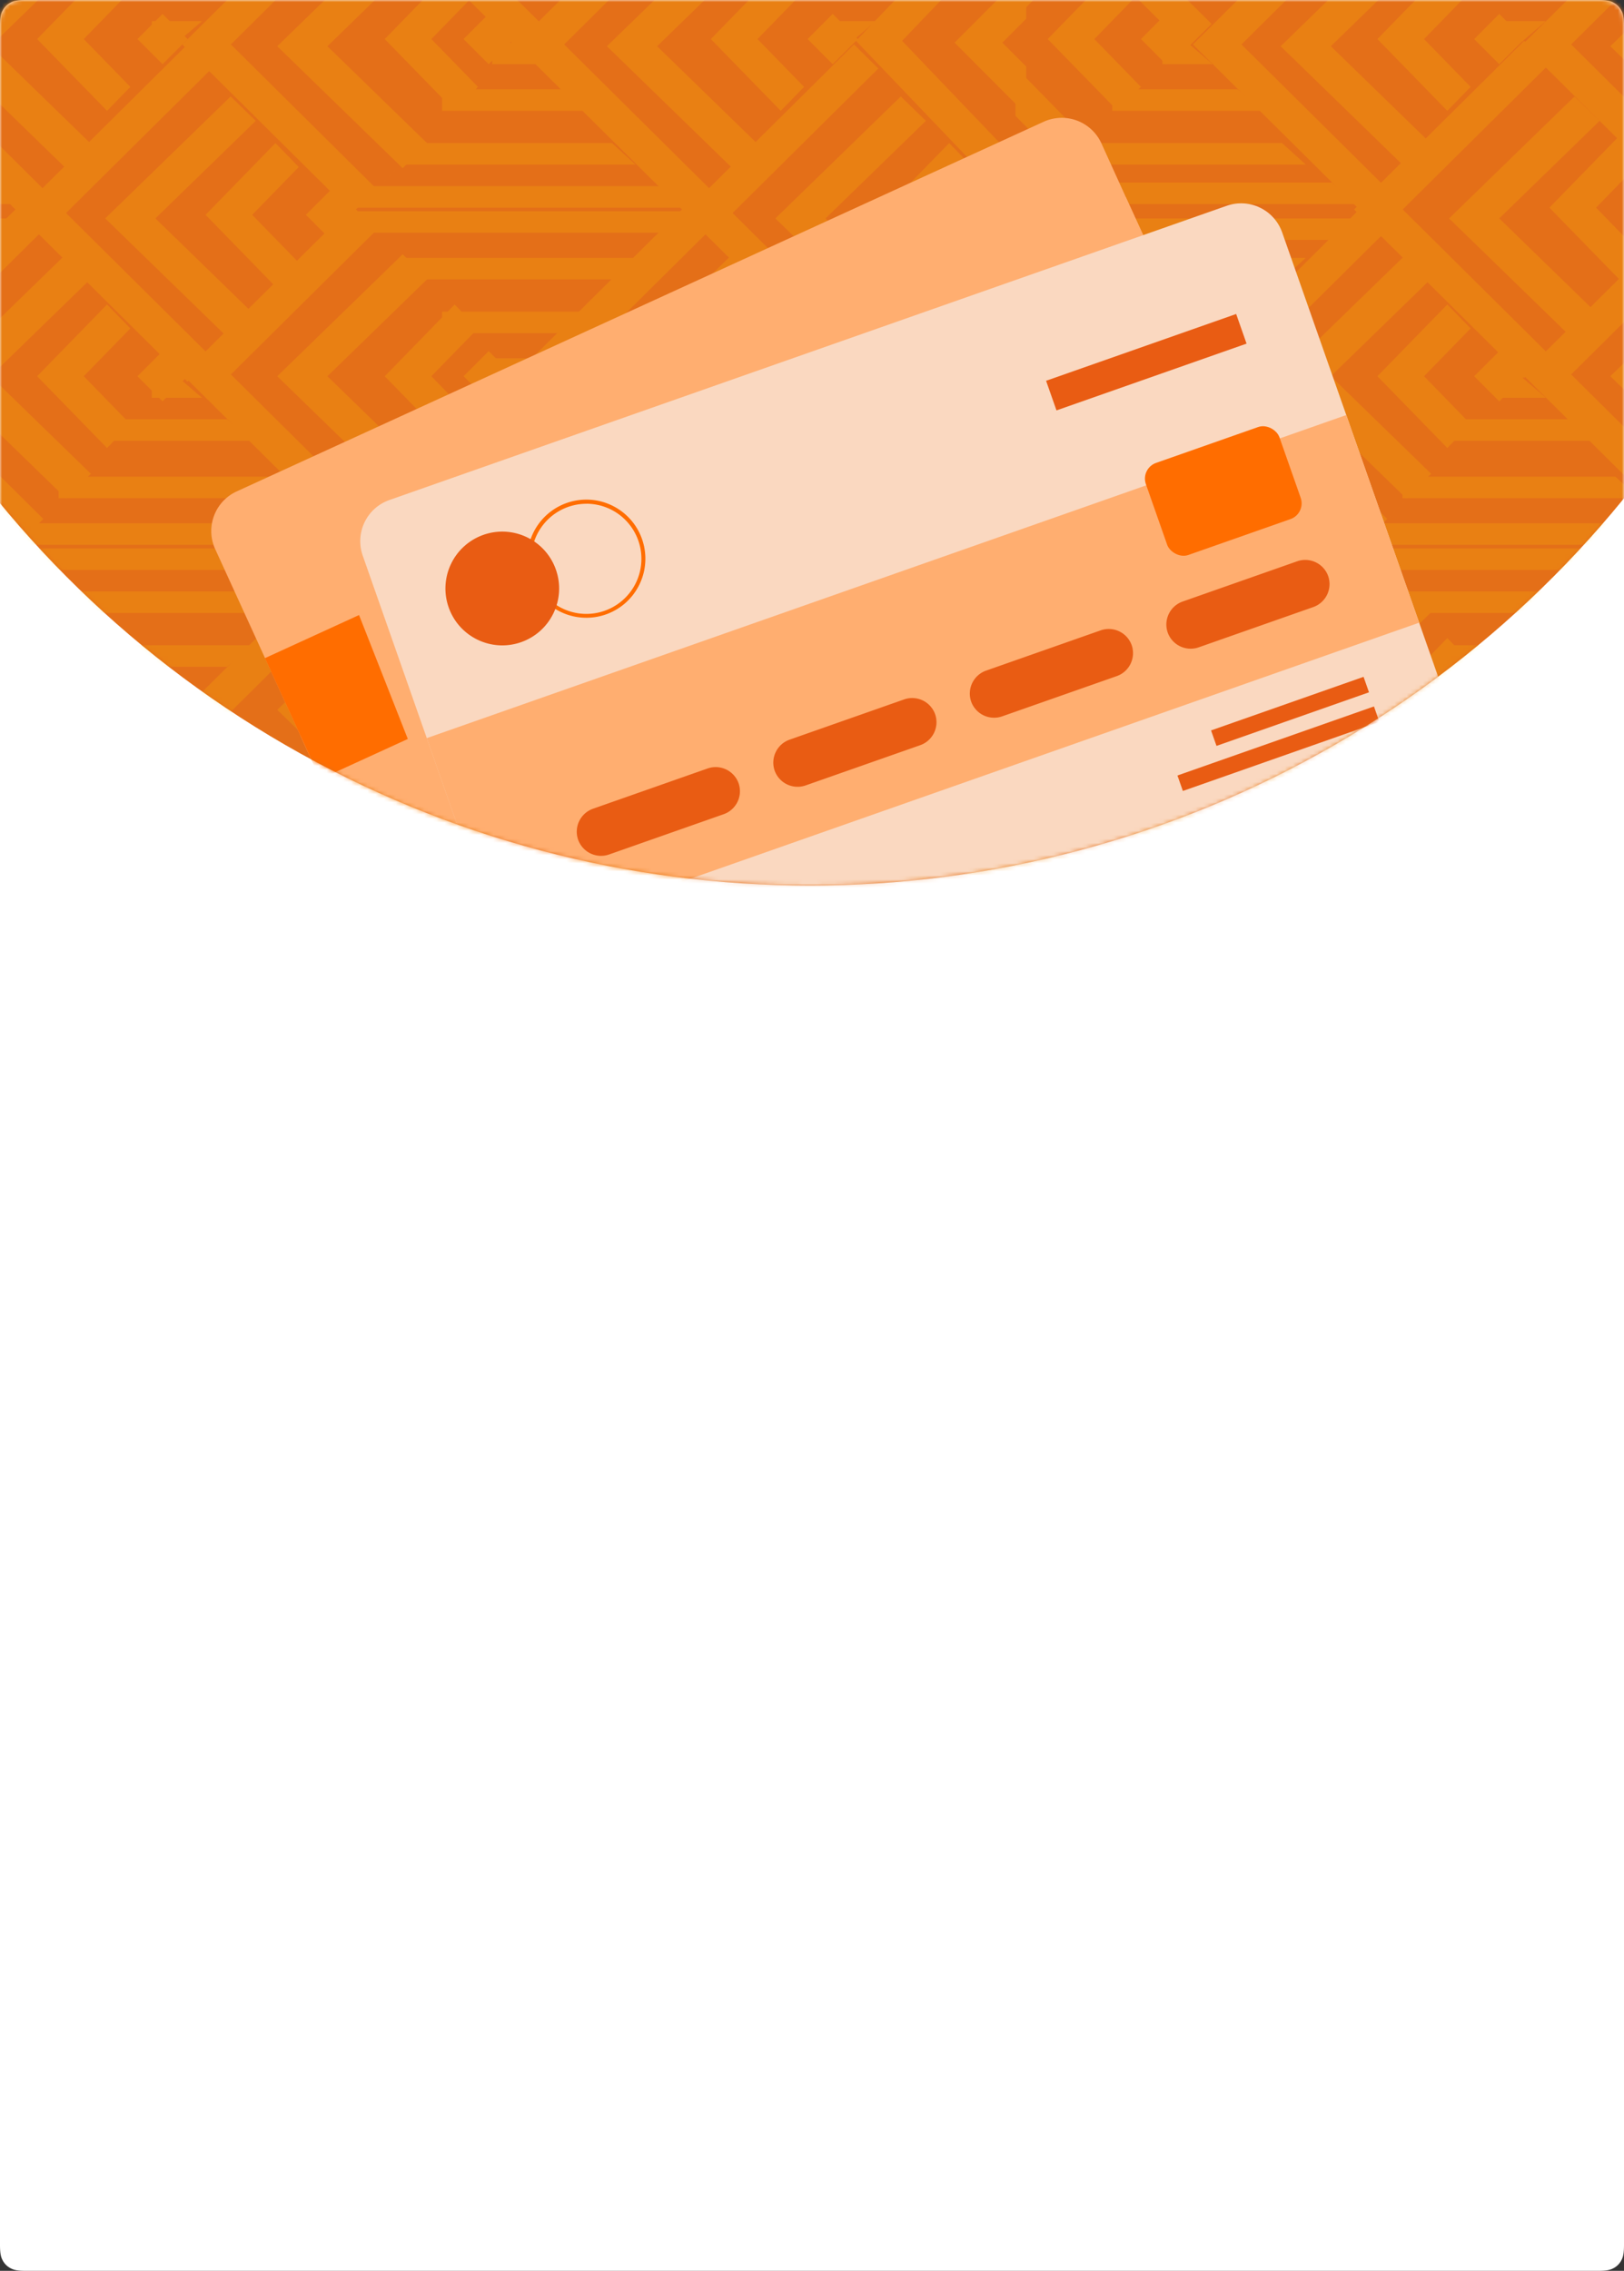 <svg xmlns="http://www.w3.org/2000/svg" xmlns:xlink="http://www.w3.org/1999/xlink" width="400" height="559"
     viewBox="0 0 400 559">
  <rect x="0" y="0" width="400" height="559" fill="#333333" stroke="none"/>
  <defs>
    <path id="a"
          d="M6.41 0h387.18c2.23 0 3.037.232 3.852.668a4.543 4.543 0 0 1 1.89 1.89c.436.815.668 1.623.668 3.852v546.18c0 2.23-.232 3.037-.668 3.852a4.543 4.543 0 0 1-1.89 1.89c-.815.436-1.623.668-3.852.668H6.41c-2.23 0-3.037-.232-3.852-.668a4.543 4.543 0 0 1-1.89-1.89C.232 555.627 0 554.82 0 552.59V6.41c0-2.23.232-3.037.668-3.852a4.543 4.543 0 0 1 1.89-1.89C3.373.232 4.18 0 6.41 0z"/>
    <circle id="c" cx="258.5" cy="258.5" r="258.5"/>
  </defs>
  <g fill="none" fill-rule="evenodd">
    <mask id="b" fill="#fff">
      <use xlink:href="#a"/>
    </mask>
    <use fill="#FFF" xlink:href="#a"/>
    <g mask="url(#b)">
      <g transform="translate(-59 -299)">
        <mask id="d" fill="#fff">
          <use xlink:href="#c"/>
        </mask>
        <use fill="#E46F18" xlink:href="#c"/>
        <g fill="#FFC400" mask="url(#d)" opacity=".2">
          <path
            d="M61.971 434.002l.002-.002-.003-.002-.001.001zM69.667 355.604l-35.892 35.57 35.892 35.571 5.983-5.929.002.002-11.966 11.858L45.74 414.89l-5.983-5.93-17.947-17.785 41.876-41.5z"/>
          <path d="M44.317 391.617l30.894-30.021 6.178 6.003-24.716 24.018 24.716 24.018-6.178 6.003z"/>
          <path
            d="M68.15 391.617l17.21-17.66 5.739 5.888-11.474 11.772L91.1 403.389l-5.738 5.888zM92.864 391.617l6.179-6.18 6.178 6.18-6.178 6.18zM61.97 516.118h.003l-.003-.002-.001.001zM39.756 491.961l5.983 5.929 17.947 17.786 11.966-11.858-.001-.002-5.983 5.93-35.893-35.57 35.893-35.57 5.983 5.929.001-.002-11.966-11.857-41.877 41.5z"/>
          <path d="M44.317 473.734l30.894-30.021 6.178 6.003-24.716 24.018 24.716 24.018-6.178 6.003z"/>
          <path
            d="M68.15 473.734l17.21-17.66 5.739 5.888-11.474 11.772L91.1 485.506l-5.738 5.888zM92.864 473.734l6.179-6.18 6.178 6.18-6.178 6.18zM49.613 433.117l6.179-6.18 6.179 6.18-6.179 6.18zM121.11 407.51H84.036v-5.297h30.892zM108.752 396.915H96.395v-5.298h6.176zM131.701 421.638H73.445v-5.298h52.43z"/>
          <path
            d="M121.11 457.84H84.036v5.298h30.893zM108.752 469.32H96.395v5.297h6.178zM131.701 444.596H73.445v5.298h52.43zM143.176 433.117h-82.97v-5.298h77.155zM137.368 439.298H60.205V434h82.965l.006.006zM227.913 434.002l.001-.002-.003-.002-.001.001zM233.843 355.604l-35.892 35.57 35.892 35.571 5.983-5.929.002.002-11.966 11.858-17.947-17.786-5.983-5.93-17.947-17.785 41.876-41.5z"/>
          <path d="M208.493 391.617l30.894-30.021 6.178 6.003-24.716 24.018 24.716 24.018-6.178 6.003z"/>
          <path
            d="M234.09 391.617l17.212-17.66 5.738 5.888-11.473 11.772 11.473 11.772-5.738 5.888zM257.923 391.617l6.178-6.18 6.179 6.18-6.18 6.18zM227.91 516.117l.001.001h.003l-.002-.002-.002.001zM203.932 491.961l5.983 5.929 17.947 17.786 11.966-11.858-.002-.002-5.983 5.93-35.892-35.57 35.892-35.57 5.983 5.929.002-.002-11.966-11.857-41.877 41.5z"/>
          <path d="M208.493 473.734l30.894-30.021 6.178 6.003-24.716 24.018 24.716 24.018-6.178 6.003z"/>
          <path
            d="M234.09 473.734l17.212-17.66 5.738 5.888-11.473 11.772 11.473 11.772-5.738 5.888zM257.923 473.734l6.178-6.18 6.179 6.18-6.18 6.18zM186.427 473.736l.002-.002-.003-.002-.002.001z"/>
          <path
            d="M192.358 397.106l-35.893 35.57 35.893 35.57 5.983-5.93.002.001-11.966 11.859-17.948-17.786-5.982-5.93-17.947-17.784 41.877-41.5 11.966 11.858-.002.001z"/>
          <path d="M167.008 433.117l30.894-30.021 6.178 6.003-24.716 24.018 24.716 24.018-6.178 6.003z"/>
          <path
            d="M192.605 433.117l17.212-17.66 5.738 5.888-11.474 11.772 11.474 11.772-5.738 5.888zM215.555 433.117l6.178-6.18 6.179 6.18-6.179 6.18zM287.05 407.51H249.98v-5.297h30.892zM274.693 396.915h-12.357v-5.298h6.175zM297.643 421.638h-58.256v-5.298h52.429zM287.05 457.84H249.98v5.298h30.893zM274.693 469.32h-12.357v5.297h6.179zM297.643 444.596h-58.256v5.298h52.43z"/>
          <path
            d="M310 433.117h-82.97v-5.298h77.156zM304.192 439.298H227.03V434h82.965l.006.006zM145.825 516.119l.001-.001-.003-.003-.001.002zM121.844 491.96l5.983 5.93 17.947 17.786 11.966-11.859-.002-.001-5.983 5.93-35.892-35.571 35.892-35.57-5.983-5.93-41.875 41.5z"/>
          <path d="M127.288 473.734l30.894-30.021 6.178 6.003-24.716 24.018 24.716 24.018-6.178 6.003z"/>
          <path d="M153.768 473.734l17.211-17.66 5.738 5.889-11.473 11.771 11.473 11.772-5.738 5.888z"/>
          <path
            d="M173.187 473.734l6.178-6.18 6.179 6.18-6.179 6.18zM145.825 516.117h-.001zM61.974 514.351h11.964l-.002-.002 35.893-34.054 5.983 5.676.001-.001-11.965-11.353-41.877 39.732zM84.482 516.559h12.356l-.003-.003 24.716-23.31-6.178-5.826-30.894 29.136zM109.637 515.234h11.476l-.002-.002 11.473-11.77-5.738-5.888-17.211 17.658zM132.587 514.351h12.351l.003-.002-6.178-5.296-6.179 5.296zM204.963 493.16H167.89v-5.298h30.892z"/>
          <path
            d="M192.605 479.915h-12.357v-5.298h6.175zM215.555 504.638h-58.256v-5.298h52.429zM144.941 516.117h82.971l-5.815-5.298h-77.156z"/>
          <path d="M144.941 514.354h82.971l-.006-.006h-82.965zM-21 515.234h82.97l-5.926-5.298H-21z"/>
          <path
            d="M-19.235 514.354h82.971l-.006-.006h-82.965zM309.118 516.119l.002-.001-.003-.003-.002.002zM286.861 491.96l5.675 5.93 17.023 17.786v-11.858l-28.371-29.643 28.37-29.643v-11.856l-39.72 41.499z"/>
          <path
            d="M294.112 474.617l17.653-17.66v11.772l-5.886 5.888 5.886 5.887v11.773zM310.883 516.117zM226.15 514.351h11.964l-.002-.002 35.893-34.054 5.983 5.676.001-.001-11.965-11.353-41.877 39.732zM249.54 516.559h12.356l-.002-.003 24.715-23.31-6.178-5.826-30.894 29.136zM275.578 515.234h11.477l-.003-.002 11.473-11.77-5.738-5.888-17.211 17.658zM296.763 514.351h12.351l.003-.002-6.179-5.296-6.178 5.296z"/>
          <path
            d="M308.676 515.676v-5.298h-.883v5.298zM309.559 515.678v-.005h-.883v.005zM61.971 351.885l.002-.002-.003-.002-.001.001zM69.667 274.372l-35.892 35.57 35.892 35.569 5.983-5.93.002.002-11.966 11.858-17.947-17.786-5.983-5.928L21.81 309.94l41.877-41.5L75.652 280.3l-.002.002z"/>
          <path d="M44.317 310.383l30.894-30.021 6.178 6.003-24.716 24.018 24.716 24.018-6.178 6.003z"/>
          <path
            d="M68.15 308.617l17.21-17.66 5.739 5.888-11.474 11.772L91.1 320.389l-5.738 5.888zM92.864 308.617l6.179-6.18 6.178 6.18-6.178 6.18z"/>
          <path
            d="M108.752 304.202H96.395v5.298h6.178zM227.91 351.882l.003.003.001-.001-.002-.003-.002.001zM233.843 274.372l-35.892 35.57 35.892 35.569 5.983-5.93.002.002-11.966 11.858-17.947-17.786-5.983-5.928-17.947-17.786 41.877-41.5 11.966 11.858-.002.002z"/>
          <path d="M208.493 310.383l30.894-30.021 6.178 6.003-24.716 24.018 24.716 24.018-6.178 6.003z"/>
          <path
            d="M234.09 308.617l17.212-17.66 5.738 5.888-11.473 11.772 11.473 11.772-5.738 5.888zM257.923 308.617l6.178-6.18 6.179 6.18-6.18 6.18zM186.427 310.385l.002-.001-.003-.003-.002.002z"/>
          <path
            d="M192.358 233.755l-35.893 35.57 35.893 35.57 5.983-5.93.002.002-11.966 11.857-17.948-17.785-5.982-5.93-17.947-17.784 41.877-41.5 11.966 11.857-.002.002zM274.693 304.202h-12.357v5.298h6.179zM145.825 351.885l.001-.001-.003-.003-.001.001z"/>
          <path
            d="M151.755 274.37l-35.892 35.57 35.892 35.57 5.983-5.928.002.001-11.966 11.858-17.947-17.786-5.983-5.929-17.947-17.785 41.876-41.5z"/>
          <path d="M127.288 310.383l30.894-30.021 6.178 6.003-24.716 24.018L164.36 334.4l-6.178 6.003z"/>
          <path d="M153.768 308.617l17.211-17.66 5.738 5.888-11.473 11.772 11.473 11.772-5.738 5.888z"/>
          <path
            d="M173.187 308.617l6.178-6.18 6.179 6.18-6.179 6.18zM145.822 434l.003.002.001-.001-.002-.003-.002.001zM151.755 355.606l-35.892 35.57 35.892 35.57 5.983-5.93.002.002-11.966 11.858-17.947-17.786-5.983-5.93-17.947-17.784 41.877-41.5 11.966 11.858-.002.001z"/>
          <path d="M127.288 391.617l30.894-30.021 6.178 6.003-24.716 24.018 24.716 24.018-6.178 6.003z"/>
          <path d="M153.768 391.617l17.211-17.66 5.738 5.888-11.473 11.772 11.473 11.772-5.738 5.888z"/>
          <path
            d="M173.187 391.617l6.178-6.18 6.179 6.18-6.179 6.18zM103.457 391.619l.001-.002-.003-.002-.001.002zM111.153 315.872l-35.893 35.57 35.893 35.569 5.983-5.93.001.002-11.965 11.858-17.948-17.786-5.983-5.928-17.946-17.786 41.877-41.5 11.965 11.858-.001.002z"/>
          <path d="M84.92 352.766l30.894-30.021 6.178 6.003-24.716 24.018 24.716 24.018-6.178 6.003z"/>
          <path
            d="M109.635 351.883l17.211-17.66 5.738 5.888-11.473 11.772 11.473 11.772-5.738 5.888zM134.35 351.883l6.178-6.18 6.179 6.18-6.18 6.18zM204.963 326.277H167.89v-5.298h30.892zM192.605 314.798h-12.357V309.5h6.175zM215.555 339.521h-58.256v-5.298h52.429zM204.963 375.723H167.89v5.298h30.893zM192.605 387.202h-12.357v5.298h6.179zM215.555 362.479h-58.256v5.298h52.43zM227.912 350.117h-82.97v-5.298h77.156z"/>
          <path
            d="M222.104 356.298h-77.163V351h82.965l.006.006zM-21 349.234h82.97l-5.926-5.298H-21zM-21 358.064h77.05l5.92-5.292-.006-.006H-21zM309.118 350.119l.002-.001-.003-.003-.002.001zM309.559 279.415l-28.371 29.643 28.37 29.643v11.858l-17.022-17.787-5.675-5.928-17.022-17.786 39.718-41.5.002.002z"/>
          <path
            d="M294.112 309.5l17.653-17.66v11.773l-5.886 5.887 5.886 5.887v11.773zM310.88 434l.004.002V434l-.002-.003-.002.001zM309.559 363.299l-28.371 29.642 28.37 29.643v11.857l-17.022-17.785-5.675-5.93-17.022-17.785 39.72-41.5z"/>
          <path
            d="M294.112 392.5l17.653-17.66v11.773l-5.886 5.887 5.886 5.887v11.773zM267.633 391.619l.001-.002-.003-.002-.001.002zM275.329 315.872l-35.893 35.57 35.893 35.569 5.983-5.93.001.002-11.965 11.858-17.948-17.786-5.982-5.928-17.947-17.786 41.877-41.5 11.965 11.858-.001.002z"/>
          <path d="M249.979 352.766l30.894-30.021 6.178 6.003-24.716 24.018 24.716 24.018-6.178 6.003z"/>
          <path d="M275.576 351.883l17.211-17.66 5.738 5.888-11.473 11.772 11.473 11.772-5.738 5.888z"/>
          <path d="M298.525 351.883l6.179-6.18 6.179 6.18-6.18 6.18z"/>
          <path d="M308.676 351.441v-5.297h-.883v5.297z"/>
          <path
            d="M308.676 355.856v-5.297h-.883v5.297zM392.089 434.002l.001-.002-.002-.002-.002.001zM400.668 355.604l-35.893 35.57 35.893 35.571 5.982-5.929.002.002-11.965 11.858-17.948-17.786-5.983-5.93-17.947-17.785 41.876-41.5z"/>
          <path d="M374.435 391.617l30.893-30.021 6.179 6.003-24.716 24.018 24.716 24.018-6.179 6.003z"/>
          <path
            d="M398.267 391.617l17.21-17.66 5.739 5.888-11.473 11.772 11.473 11.772-5.738 5.888zM422.099 391.617l6.178-6.18 6.179 6.18-6.179 6.18zM392.088 516.118h.002l-.002-.002-.002.001zM370.757 491.961l5.982 5.929 17.948 17.786 11.965-11.858-.001-.002-5.983 5.93-35.893-35.57 35.893-35.57 5.983 5.929.001-.002-11.965-11.857-41.878 41.5z"/>
          <path d="M374.435 473.734l30.893-30.021 6.179 6.003-24.716 24.018 24.716 24.018-6.179 6.003z"/>
          <path
            d="M398.267 473.734l17.21-17.66 5.739 5.888-11.473 11.772 11.473 11.772-5.738 5.888zM422.099 473.734l6.178-6.18 6.179 6.18-6.179 6.18zM352.369 473.736l.001-.002-.003-.002-.001.001zM357.417 397.106l-35.893 35.57 35.893 35.57 5.983-5.93.001.001-11.965 11.859-17.948-17.786-5.982-5.93-17.947-17.784 41.877-41.5 11.965 11.858-.001.001z"/>
          <path d="M332.95 433.117l30.893-30.021 6.178 6.003-24.715 24.018 24.715 24.018-6.178 6.003z"/>
          <path d="M358.547 433.117l17.21-17.66 5.739 5.888-11.474 11.772 11.474 11.772-5.738 5.888z"/>
          <path
            d="M380.613 433.117l6.179-6.18 6.179 6.18-6.18 6.18zM452.11 407.51h-37.073v-5.297h30.893zM439.752 396.915h-12.357v-5.298h6.176zM462.701 421.638h-58.256v-5.298h52.43zM452.11 457.84h-37.073v5.298h30.894zM439.752 469.32h-12.357v5.297h6.178zM462.701 444.596h-58.256v5.298h52.43z"/>
          <path d="M475.059 433.117h-82.971v-5.298h77.156zM469.25 439.298h-77.162V434h82.965l.006.006z"/>
          <path
            d="M451.961 491.96l5.983 5.93 17.948 17.786 11.965-11.859-.002-.001-5.982 5.93-35.893-35.571 35.893-35.57-5.983-5.93-41.875 41.5z"/>
          <path
            d="M455.64 473.734l30.894-30.021 6.178 6.003-24.716 24.018 24.716 24.018-6.178 6.003zM392.973 514.351h11.966l-.003-.002 35.893-34.054 5.983 5.676.001-.001-11.965-11.353-41.877 39.732zM414.599 516.559h12.356l-.002-.003 24.715-23.31-6.178-5.826-30.894 29.136zM439.754 515.234h11.476l-.002-.002 11.473-11.77-5.738-5.888-17.211 17.658zM309.117 444.089l6.177-5.928-6.177-5.927v11.855zm0 71.145l12.358-11.858-.002-.002-6.179 5.93-6.177-5.928v11.858z"/>
          <path
            d="M309.117 480.622l17.654 18.013-5.885 6.003-11.769-12.008v-12.008zm0-24.018l11.77-12.008 5.884 6.003-17.654 18.013v-12.008zM317.061 473.734l17.212-17.66 5.738 5.889-11.474 11.771 11.474 11.772-5.738 5.888z"/>
          <path
            d="M340.01 473.734l6.18-6.18 6.178 6.18-6.179 6.18zM309.117 516.117zM370.021 493.16H332.95v-5.298h30.893z"/>
          <path
            d="M357.664 479.915h-12.357v-5.298h6.175zM380.613 504.638h-58.256v-5.298h52.43zM310 515.234h82.97l-5.926-5.298H310z"/>
          <path
            d="M310.883 514.354h82.97l-.005-.006h-82.965zM392.089 350.119l.001-.002-.002-.002-.002.001zM400.668 274.372l-35.893 35.57 35.893 35.569 5.982-5.93.002.002-11.965 11.858-17.948-17.786-5.983-5.928-17.947-17.786 41.878-41.5 11.965 11.858-.002.002z"/>
          <path d="M374.435 310.383l30.893-30.021 6.179 6.003-24.716 24.018 24.716 24.018-6.179 6.003z"/>
          <path
            d="M398.267 308.617l17.21-17.66 5.739 5.888-11.473 11.772 11.473 11.772-5.738 5.888zM422.099 308.617l6.178-6.18 6.179 6.18-6.179 6.18zM352.369 310.385l.001-.001-.003-.003-.001.002zM357.417 233.755l-35.893 35.57 35.893 35.57 5.983-5.93.001.002-11.965 11.857-17.948-17.785-5.982-5.93-17.947-17.784 41.877-41.5 11.965 11.857-.001.002z"/>
          <path
            d="M439.752 304.202h-12.357v5.298h6.178zM481.873 274.37l-35.893 35.57 35.893 35.57 5.983-5.928.001.001-11.965 11.858-17.948-17.786-5.983-5.929-17.946-17.785 41.875-41.5z"/>
          <path
            d="M455.64 310.383l30.894-30.021 6.178 6.003-24.716 24.018 24.716 24.018-6.178 6.003zM481.873 355.606l-35.893 35.57 35.893 35.57 5.983-5.93.001.002-11.965 11.858-17.948-17.786-5.983-5.93-17.946-17.784 41.877-41.5 11.965 11.858-.001.001z"/>
          <path
            d="M455.64 391.617l30.894-30.021 6.178 6.003-24.716 24.018 24.716 24.018-6.178 6.003zM433.574 391.619l.002-.002-.003-.002-.002.002zM440.387 314.989l-35.893 35.57 35.893 35.569 5.983-5.93.002.002-11.965 11.859-17.949-17.787-5.982-5.928-17.947-17.786 41.878-41.5 11.965 11.858-.002.002z"/>
          <path d="M415.92 352.766l30.894-30.021 6.178 6.003-24.716 24.018 24.716 24.018-6.178 6.003z"/>
          <path
            d="M440.635 350.117l17.21-17.66 5.739 5.888-11.474 11.772 11.474 11.772-5.738 5.888zM309.117 338.259l6.177 5.927 6.179-5.929.002.002-12.358 11.858v-11.858zm6.177-65.214l-6.177 5.927v-11.855l6.177 5.928z"/>
          <path
            d="M309.117 315.505l17.654 18.013-5.885 6.003-11.769-12.009v-12.007zm0-24.018l11.77-12.008 5.884 6.003-17.654 18.013v-12.008zM317.061 308.617l17.212-17.66 5.738 5.888-11.474 11.772 11.474 11.772-5.738 5.888z"/>
          <path
            d="M340.01 308.617l6.18-6.18 6.178 6.18-6.179 6.18zM309.117 421.26l6.177 5.927 6.179-5.929.002.002-12.358 11.857V421.26zm6.177-65.212l-6.177 5.926v-11.857l12.358 11.858-.002.001-6.179-5.928z"/>
          <path
            d="M309.117 398.505l17.654 18.013-5.885 6.003-11.769-12.009v-12.007zm0-24.018l11.77-12.008 5.884 6.003-17.654 18.013v-12.008zM317.061 391.617l17.212-17.66 5.738 5.888-11.474 11.772 11.474 11.772-5.738 5.888z"/>
          <path
            d="M340.01 391.617l6.18-6.18 6.178 6.18-6.179 6.18zM370.021 326.277H332.95v-5.298h30.893zM357.664 314.798h-12.357V309.5h6.175zM380.613 339.521h-58.256v-5.298h52.43zM370.021 375.723H332.95v5.298h30.894z"/>
          <path
            d="M357.664 387.202h-12.357v5.298h6.178zM380.613 362.479h-58.256v5.298h52.43zM392.97 349.234H310v-5.298h77.043zM387.05 358.064H310v-5.298h82.965l.006.006z"/>
        </g>
        <g mask="url(#d)">
          <g transform="translate(111 328)">
            <path fill="#FFAE70" fill-rule="nonzero"
                  d="M1 106.16l51.8 113.22c2.474 5.367 8.82 7.727 14.2 5.28l8.23-3.77 190.57-87.25c5.355-2.47 7.71-8.801 5.27-14.17l-45.8-100-6-13.21A10.74 10.74 0 0 0 205 1L6.23 92C.9 94.489-1.433 100.804 1 106.16z"/>
            <path fill="#FFAE70" fill-rule="nonzero" d="M265.801 107.98L47.548 207.904l-25.543-55.79 218.253-99.925z"/>
            <path fill="#DCE9FF" fill-rule="nonzero" d="M240.357 97.954l-137.922 63.145-9.141-19.966 137.922-63.146z"/>
            <path fill="#FF6D00" fill-rule="nonzero" d="M245.142 62.854L26.889 162.778l-13.63-29.768 218.254-99.924z"/>
            <path fill="#FFAE70" fill-rule="nonzero"
                  d="M30.6 107.59l44.62 113.3 190.57-87.25c5.355-2.47 7.71-8.801 5.27-14.17l-45.8-100L36.64 93.71c-5.482 2.185-8.177 8.38-6.04 13.88z"
                  style="mix-blend-mode:multiply"/>
            <path fill="#FAD8C0" fill-rule="nonzero"
                  d="M43.87 94.1l206.3-72.45c5.572-1.939 11.663.988 13.63 6.55l41.27 117.49c1.94 5.574-.987 11.669-6.55 13.64l-206.3 72.45c-5.572 1.939-11.663-.988-13.63-6.55L37.33 107.74c-1.94-5.571.98-11.664 6.54-13.64z"/>
            <path fill="#FFAE70" fill-rule="nonzero" d="M297.543 124.28l-226.48 79.534-17.95-51.11 226.481-79.535z"/>
            <path fill="#E95C13" fill-rule="nonzero"
                  d="M255.034 55.587l-46.817 16.441-2.562-7.293 46.818-16.441zM285.19 141.423l-37.56 13.19-1.34-3.811 37.562-13.19zM287.75 148.712l-48.402 16.998-1.338-3.812 48.402-16.997z"/>
            <path fill="#DCE9FF" fill-rule="nonzero" d="M116.704 208.787l-24.2 8.499-2.88-8.2 24.2-8.498z"/>
            <path fill="#E95C13" fill-rule="nonzero"
                  d="M243.22 130.36l28.27-9.93a6 6 0 0 0 3.65-7.61 6 6 0 0 0-7.61-3.66l-28.27 9.93a6 6 0 0 0-3.65 7.61 6 6 0 0 0 7.61 3.66zM194.81 147.35l28.27-9.92a6 6 0 0 0 3.66-7.61 6 6 0 0 0-7.61-3.66l-28.27 9.93a6 6 0 0 0-3.66 7.61 6 6 0 0 0 7.61 3.65zM146.41 164.35l28.27-9.92a6 6 0 0 0 3.65-7.61 6 6 0 0 0-7.61-3.66l-28.27 9.93a6 6 0 0 0-3.65 7.61 6 6 0 0 0 7.61 3.65zM98 181.35l28.27-9.93a6 6 0 0 0 3.65-7.61 6 6 0 0 0-7.61-3.65l-28.27 9.93a6 6 0 0 0-3.65 7.61 6 6 0 0 0 7.61 3.65z"/>
            <rect width="34.86" height="24.02" x="231.873" y="79.855" fill="#FF6D00" rx="4.1"
                  transform="rotate(160.65 249.303 91.865)"/>
            <path fill="#FF6D00"
                  d="M92.46 123.07c-7.556.022-13.87-5.748-14.527-13.276-.657-7.527 4.561-14.304 12.007-15.591 7.446-1.288 14.637 3.343 16.546 10.654 1.909 7.311-2.1 14.866-9.226 17.383a14.522 14.522 0 0 1-4.8.83zm0-28.06a13.58 13.58 0 0 0-12.82 18.08A13.56 13.56 0 1 0 92.48 95l-.02.01z"/>
            <path fill="#E95C13" fill-rule="nonzero"
                  d="M58.51 120.52c2.568 7.288 10.554 11.117 17.844 8.557 7.29-2.561 11.127-10.544 8.574-17.836-2.554-7.293-10.533-11.138-17.828-8.591a14 14 0 0 0-8.59 17.87z"/>
          </g>
        </g>
      </g>
    </g>
  </g>
</svg>
